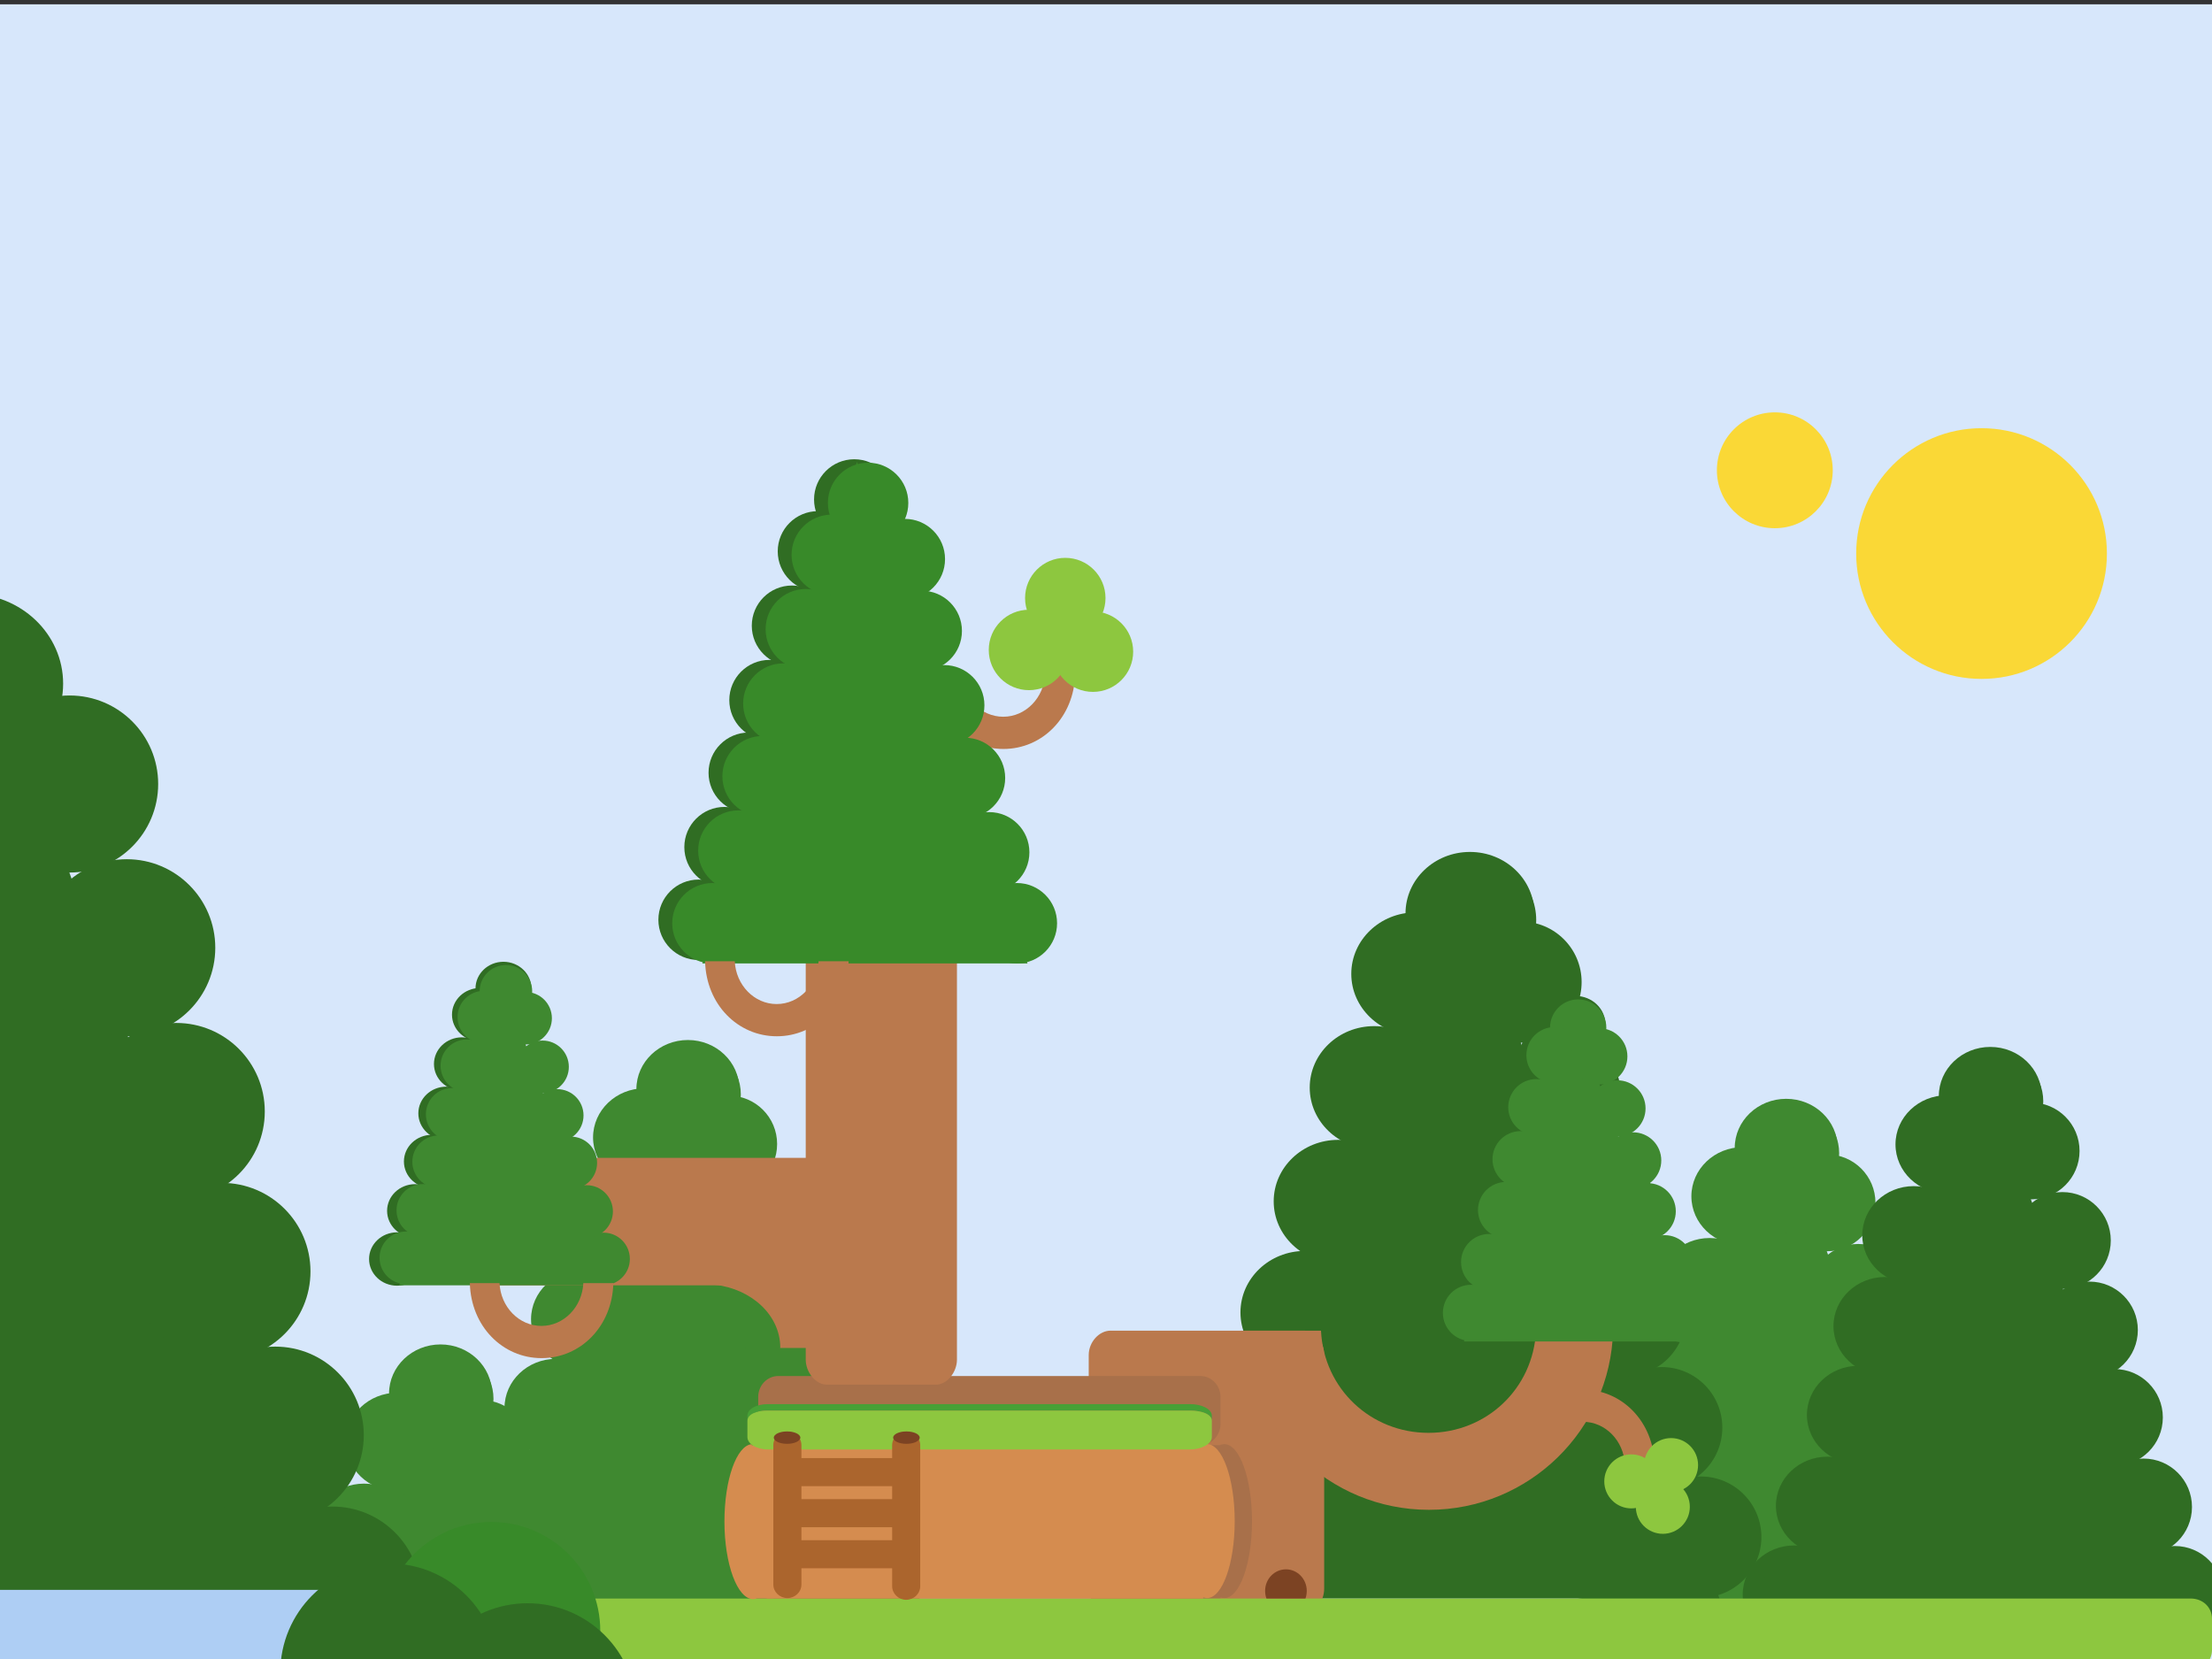 <?xml version="1.0" encoding="utf-8"?>
<!-- Generator: Adobe Illustrator 15.1.0, SVG Export Plug-In . SVG Version: 6.00 Build 0)  -->
<!DOCTYPE svg PUBLIC "-//W3C//DTD SVG 1.1//EN" "http://www.w3.org/Graphics/SVG/1.1/DTD/svg11.dtd">
<svg version="1.1" id="Layer_1" xmlns="http://www.w3.org/2000/svg" xmlns:xlink="http://www.w3.org/1999/xlink" x="0px" y="0px"
	 width="1024px" height="768px" viewBox="0 0 1024 768" enable-background="new 0 0 1024 768" xml:space="preserve">
<rect x="0" y="0" width="1024" height="768" fill="#333333" stroke="none"/>
<rect x="-4" y="2" fill="#D7E7FB" width="1029" height="768"/>
<g>
	<path fill="#3F8930" d="M227.762,645.126c0,12.563-10.669,22.75-23.83,22.75s-23.829-10.187-23.829-22.75
		c0-12.559,10.668-22.749,23.829-22.749S227.762,632.567,227.762,645.126z"/>
	<ellipse fill="#3F8930" cx="113.145" cy="875.901" rx="23.83" ry="22.749"/>
	<path fill="#3F8930" d="M152.35,834.804c0,12.565-10.667,22.751-23.828,22.751c-13.162,0-23.832-10.186-23.832-22.751
		c0-12.561,10.67-22.747,23.832-22.747C141.683,812.057,152.35,822.243,152.35,834.804z"/>
	<path fill="#3F8930" d="M166.701,792.73c0,12.564-10.668,22.752-23.832,22.752c-13.161,0-23.828-10.188-23.828-22.752
		c0-12.562,10.667-22.747,23.828-22.747C156.033,769.983,166.701,780.169,166.701,792.73z"/>
	<ellipse fill="#3F8930" cx="155.171" cy="751.634" rx="23.832" ry="22.75"/>
	<path fill="#3F8930" d="M192.329,709.56c0,12.564-10.67,22.749-23.832,22.749c-13.16,0-23.832-10.185-23.832-22.749
		c0-12.56,10.672-22.744,23.832-22.744C181.659,686.815,192.329,697,192.329,709.56z"/>
	<ellipse fill="#3F8930" cx="183.873" cy="667.488" rx="23.83" ry="22.747"/>
	<polygon fill="#3F8930" points="201.228,632.077 296.246,898 115.047,898 	"/>
	<path fill="#3F8930" d="M228.451,647.541c0,12.374-10.032,22.41-22.407,22.41s-22.407-10.036-22.407-22.41
		c0-12.372,10.032-22.408,22.407-22.408S228.451,635.169,228.451,647.541z"/>
	<circle fill="#3F8930" cx="120.678" cy="874.864" r="22.408"/>
	<path fill="#3F8930" d="M157.542,834.382c0,12.376-10.03,22.41-22.407,22.41c-12.373,0-22.408-10.034-22.408-22.41
		c0-12.374,10.035-22.407,22.408-22.407C147.512,811.975,157.542,822.008,157.542,834.382z"/>
	<circle fill="#3F8930" cx="148.629" cy="792.938" r="22.408"/>
	<circle fill="#3F8930" cx="160.194" cy="752.456" r="22.409"/>
	<circle fill="#3F8930" cx="172.725" cy="711.012" r="22.408"/>
	<circle fill="#3F8930" cx="187.183" cy="669.569" r="22.407"/>
	<circle fill="#3F8930" cx="289.347" cy="875.827" r="22.409"/>
	<path fill="#3F8930" d="M252.482,835.348c0,12.374,10.03,22.406,22.407,22.406c12.376,0,22.409-10.032,22.409-22.406
		c0-12.378-10.033-22.409-22.409-22.409C262.513,812.938,252.482,822.97,252.482,835.348z"/>
	<path fill="#3F8930" d="M238.99,793.902c0,12.375,10.029,22.408,22.408,22.408c12.373,0,22.406-10.033,22.406-22.408
		c0-12.376-10.033-22.406-22.406-22.406C249.02,771.496,238.99,781.526,238.99,793.902z"/>
	<circle fill="#3F8930" cx="249.831" cy="753.421" r="22.407"/>
	<circle fill="#3F8930" cx="237.301" cy="711.978" r="22.408"/>
	<circle fill="#3F8930" cx="222.844" cy="670.53" r="22.408"/>
</g>
<g>
	<path fill="#3F8930" d="M342.264,504.201c0,12.563-10.67,22.75-23.83,22.75c-13.162,0-23.83-10.187-23.83-22.75
		c0-12.559,10.668-22.749,23.83-22.749C331.594,481.452,342.264,491.643,342.264,504.201z"/>
	<ellipse fill="#3F8930" cx="227.646" cy="734.977" rx="23.831" ry="22.749"/>
	<path fill="#3F8930" d="M266.852,693.879c0,12.565-10.668,22.751-23.83,22.751c-13.16,0-23.832-10.186-23.832-22.751
		c0-12.561,10.672-22.746,23.832-22.746C256.184,671.133,266.852,681.318,266.852,693.879z"/>
	<path fill="#3F8930" d="M281.203,651.806c0,12.564-10.669,22.753-23.832,22.753c-13.162,0-23.829-10.188-23.829-22.753
		c0-12.562,10.667-22.747,23.829-22.747C270.534,629.059,281.203,639.244,281.203,651.806z"/>
	<ellipse fill="#3F8930" cx="269.672" cy="610.709" rx="23.832" ry="22.75"/>
	<path fill="#3F8930" d="M306.83,568.635c0,12.564-10.67,22.749-23.832,22.749c-13.16,0-23.832-10.185-23.832-22.749
		c0-12.56,10.672-22.744,23.832-22.744C296.16,545.891,306.83,556.075,306.83,568.635z"/>
	<ellipse fill="#3F8930" cx="298.375" cy="526.562" rx="23.831" ry="22.748"/>
	<polygon fill="#3F8930" points="315.729,491.077 410.747,757 229.548,757 	"/>
	<path fill="#3F8930" d="M342.953,506.617c0,12.373-10.033,22.409-22.408,22.409s-22.406-10.036-22.406-22.409
		s10.031-22.408,22.406-22.408S342.953,494.244,342.953,506.617z"/>
	<circle fill="#3F8930" cx="235.179" cy="733.939" r="22.407"/>
	<path fill="#3F8930" d="M272.043,693.457c0,12.376-10.031,22.41-22.406,22.41s-22.408-10.034-22.408-22.41
		c0-12.374,10.033-22.407,22.408-22.407S272.043,681.083,272.043,693.457z"/>
	<circle fill="#3F8930" cx="263.13" cy="652.013" r="22.409"/>
	<circle fill="#3F8930" cx="274.696" cy="611.531" r="22.409"/>
	<circle fill="#3F8930" cx="287.227" cy="570.087" r="22.408"/>
	<circle fill="#3F8930" cx="301.684" cy="528.645" r="22.407"/>
	<circle fill="#3F8930" cx="403.849" cy="734.902" r="22.409"/>
	<path fill="#3F8930" d="M366.983,694.423c0,12.374,10.03,22.406,22.407,22.406s22.409-10.032,22.409-22.406
		c0-12.378-10.032-22.409-22.409-22.409S366.983,682.045,366.983,694.423z"/>
	<path fill="#3F8930" d="M353.491,652.979c0,12.375,10.03,22.407,22.409,22.407c12.372,0,22.405-10.032,22.405-22.407
		c0-12.377-10.033-22.407-22.405-22.407C363.521,630.571,353.491,640.602,353.491,652.979z"/>
	<circle fill="#3F8930" cx="364.331" cy="612.496" r="22.407"/>
	<path fill="#3F8930" d="M329.395,571.054c0,12.373,10.031,22.405,22.408,22.405c12.373,0,22.407-10.032,22.407-22.405
		c0-12.377-10.034-22.409-22.407-22.409C339.426,548.645,329.395,558.677,329.395,571.054z"/>
	<circle fill="#3F8930" cx="337.345" cy="529.605" r="22.408"/>
</g>
<g>
	<path fill="#3F8930" d="M850.713,531.426c0,12.562-10.669,22.75-23.83,22.75s-23.829-10.188-23.829-22.75
		c0-12.56,10.668-22.75,23.829-22.75S850.713,518.866,850.713,531.426z"/>
	<ellipse fill="#3F8930" cx="736.096" cy="762.2" rx="23.831" ry="22.749"/>
	<path fill="#3F8930" d="M775.301,721.104c0,12.564-10.667,22.75-23.829,22.75c-13.16,0-23.832-10.186-23.832-22.75
		c0-12.561,10.672-22.747,23.832-22.747C764.634,698.356,775.301,708.543,775.301,721.104z"/>
	<path fill="#3F8930" d="M789.652,679.03c0,12.564-10.669,22.752-23.832,22.752c-13.161,0-23.828-10.188-23.828-22.752
		c0-12.562,10.667-22.748,23.828-22.748C778.983,656.282,789.652,666.468,789.652,679.03z"/>
	<ellipse fill="#3F8930" cx="778.122" cy="637.934" rx="23.832" ry="22.75"/>
	<path fill="#3F8930" d="M815.28,595.858c0,12.564-10.67,22.749-23.832,22.749c-13.16,0-23.832-10.185-23.832-22.749
		c0-12.56,10.672-22.744,23.832-22.744C804.61,573.114,815.28,583.299,815.28,595.858z"/>
	<ellipse fill="#3F8930" cx="806.824" cy="553.787" rx="23.83" ry="22.748"/>
	<polygon fill="#3F8930" points="824.179,519.076 919.197,785 737.998,785 	"/>
	<path fill="#3F8930" d="M851.402,533.841c0,12.374-10.032,22.409-22.407,22.409s-22.407-10.035-22.407-22.409
		c0-12.373,10.032-22.408,22.407-22.408S851.402,521.468,851.402,533.841z"/>
	<circle fill="#3F8930" cx="743.628" cy="761.164" r="22.408"/>
	<path fill="#3F8930" d="M780.493,720.681c0,12.377-10.031,22.411-22.406,22.411s-22.408-10.034-22.408-22.411
		c0-12.373,10.033-22.407,22.408-22.407S780.493,708.308,780.493,720.681z"/>
	<circle fill="#3F8930" cx="771.58" cy="679.237" r="22.408"/>
	<circle fill="#3F8930" cx="783.146" cy="638.755" r="22.409"/>
	<path fill="#3F8930" d="M818.084,597.311c0,12.375-10.032,22.41-22.409,22.41c-12.375,0-22.407-10.035-22.407-22.41
		c0-12.373,10.032-22.406,22.407-22.406C808.052,574.904,818.084,584.938,818.084,597.311z"/>
	<circle fill="#3F8930" cx="810.133" cy="555.869" r="22.408"/>
	<circle fill="#3F8930" cx="912.299" cy="762.126" r="22.409"/>
	<circle fill="#3F8930" cx="897.841" cy="721.646" r="22.408"/>
	<path fill="#3F8930" d="M861.94,680.202c0,12.375,10.03,22.407,22.409,22.407c12.373,0,22.406-10.032,22.406-22.407
		c0-12.377-10.033-22.406-22.406-22.406C871.971,657.796,861.94,667.825,861.94,680.202z"/>
	<circle fill="#3F8930" cx="872.781" cy="639.721" r="22.407"/>
	<circle fill="#3F8930" cx="860.252" cy="598.277" r="22.408"/>
	<circle fill="#3F8930" cx="845.795" cy="556.83" r="22.408"/>
</g>
<g>
	<path fill="#306D23" d="M29.226,316.475c0,22.977-19.513,41.608-43.583,41.608c-24.071,0-43.582-18.631-43.582-41.608
		c0-22.969,19.511-41.606,43.582-41.606C9.713,274.869,29.226,293.506,29.226,316.475z"/>
	<ellipse fill="#306D23" cx="-168.388" cy="738.54" rx="43.583" ry="41.605"/>
	<path fill="#306D23" d="M-96.686,663.377c0,22.979-19.51,41.608-43.58,41.608s-43.588-18.629-43.588-41.608
		c0-22.972,19.518-41.602,43.588-41.602S-96.686,640.405-96.686,663.377z"/>
	<path fill="#306D23" d="M-70.438,586.43c0,22.979-19.512,41.61-43.587,41.61c-24.07,0-43.581-18.632-43.581-41.61
		c0-22.975,19.511-41.604,43.581-41.604C-89.949,544.826-70.438,563.455-70.438,586.43z"/>
	<path fill="#306D23" d="M-47.94,511.269c0,22.977-19.511,41.606-43.584,41.606c-24.075,0-43.588-18.63-43.588-41.606
		s19.513-41.599,43.588-41.599C-67.451,469.67-47.94,488.292-47.94,511.269z"/>
	<path fill="#306D23" d="M-23.568,434.317c0,22.979-19.514,41.605-43.586,41.605c-24.069,0-43.586-18.626-43.586-41.605
		c0-22.97,19.517-41.597,43.586-41.597C-43.082,392.721-23.568,411.348-23.568,434.317z"/>
	<ellipse fill="#306D23" cx="-39.034" cy="357.373" rx="43.583" ry="41.602"/>
	<polygon fill="#306D23" points="-7.295,293.654 166.486,780 -164.91,780 	"/>
	<circle fill="#306D23" cx="-154.61" cy="736.644" r="40.981"/>
	<path fill="#306D23" d="M-87.19,662.604c0,22.636-18.345,40.986-40.979,40.986c-22.632,0-40.983-18.351-40.983-40.986
		c0-22.63,18.352-40.98,40.983-40.98C-105.535,621.624-87.19,639.975-87.19,662.604z"/>
	<circle fill="#306D23" cx="-103.49" cy="586.809" r="40.982"/>
	<path fill="#306D23" d="M-41.355,512.771c0,22.634-18.347,40.984-40.982,40.984s-40.984-18.351-40.984-40.984
		c0-22.635,18.349-40.976,40.984-40.976S-41.355,490.137-41.355,512.771z"/>
	<path fill="#306D23" d="M-18.439,436.973c0,22.633-18.348,40.986-40.982,40.986c-22.634,0-40.982-18.354-40.982-40.986
		c0-22.629,18.349-40.979,40.982-40.979C-36.787,395.994-18.439,414.344-18.439,436.973z"/>
	<circle fill="#306D23" cx="-32.98" cy="361.179" r="40.98"/>
	<path fill="#306D23" d="M112.887,738.403c0,22.636,18.348,40.984,40.982,40.984c22.636,0,40.984-18.349,40.984-40.984
		c0-22.631-18.349-40.979-40.984-40.979C131.234,697.425,112.887,715.772,112.887,738.403z"/>
	<path fill="#306D23" d="M86.446,664.371c0,22.631,18.346,40.979,40.98,40.979c22.636,0,40.983-18.349,40.983-40.979
		c0-22.638-18.348-40.984-40.983-40.984C104.792,623.387,86.446,641.733,86.446,664.371z"/>
	<path fill="#306D23" d="M61.77,588.572c0,22.634,18.344,40.981,40.984,40.981c22.629,0,40.978-18.348,40.978-40.981
		c0-22.635-18.349-40.979-40.978-40.979C80.113,547.594,61.77,565.938,61.77,588.572z"/>
	<circle fill="#306D23" cx="81.597" cy="514.535" r="40.98"/>
	<path fill="#306D23" d="M17.7,438.74c0,22.631,18.347,40.979,40.981,40.979c22.631,0,40.98-18.348,40.98-40.979
		c0-22.635-18.35-40.982-40.98-40.982C36.047,397.758,17.7,416.105,17.7,438.74z"/>
	<path fill="#306D23" d="M-8.74,362.937c0,22.634,18.348,40.983,40.979,40.983c22.635,0,40.983-18.349,40.983-40.983
		c0-22.631-18.349-40.979-40.983-40.979C9.607,321.958-8.74,340.306-8.74,362.937z"/>
</g>
<g>
	<path fill="#306D23" d="M945.196,507.404c0,12.562-10.669,22.75-23.829,22.75c-13.162,0-23.83-10.188-23.83-22.75
		c0-12.559,10.668-22.75,23.83-22.75C934.527,484.654,945.196,494.846,945.196,507.404z"/>
	<ellipse fill="#306D23" cx="830.58" cy="738.18" rx="23.831" ry="22.748"/>
	<path fill="#306D23" d="M869.784,697.082c0,12.564-10.667,22.75-23.828,22.75s-23.832-10.186-23.832-22.75
		c0-12.561,10.671-22.747,23.832-22.747S869.784,684.521,869.784,697.082z"/>
	<path fill="#306D23" d="M884.137,655.009c0,12.564-10.669,22.752-23.832,22.752c-13.162,0-23.829-10.188-23.829-22.752
		c0-12.562,10.667-22.747,23.829-22.747C873.468,632.262,884.137,642.447,884.137,655.009z"/>
	<ellipse fill="#306D23" cx="872.605" cy="613.912" rx="23.832" ry="22.75"/>
	<path fill="#306D23" d="M909.764,571.838c0,12.563-10.67,22.749-23.832,22.749c-13.16,0-23.832-10.186-23.832-22.749
		c0-12.561,10.672-22.744,23.832-22.744C899.094,549.094,909.764,559.277,909.764,571.838z"/>
	<ellipse fill="#306D23" cx="901.308" cy="529.766" rx="23.831" ry="22.748"/>
	<polygon fill="#306D23" points="918.662,495.077 1013.681,761 832.481,761 	"/>
	<path fill="#306D23" d="M945.887,509.819c0,12.374-10.033,22.409-22.408,22.409s-22.407-10.035-22.407-22.409
		c0-12.372,10.032-22.408,22.407-22.408S945.887,497.447,945.887,509.819z"/>
	<circle fill="#306D23" cx="838.113" cy="737.143" r="22.408"/>
	<path fill="#306D23" d="M874.977,696.66c0,12.376-10.03,22.41-22.406,22.41c-12.375,0-22.408-10.034-22.408-22.41
		c0-12.374,10.033-22.408,22.408-22.408C864.946,674.252,874.977,684.286,874.977,696.66z"/>
	<circle fill="#306D23" cx="866.063" cy="655.216" r="22.408"/>
	<circle fill="#306D23" cx="877.629" cy="614.734" r="22.409"/>
	<circle fill="#306D23" cx="890.16" cy="573.29" r="22.408"/>
	<circle fill="#306D23" cx="904.617" cy="531.848" r="22.407"/>
	<circle fill="#306D23" cx="1006.782" cy="738.104" r="22.409"/>
	<circle fill="#306D23" cx="992.325" cy="697.625" r="22.408"/>
	<path fill="#306D23" d="M956.425,656.181c0,12.375,10.029,22.407,22.408,22.407c12.373,0,22.406-10.032,22.406-22.407
		c0-12.376-10.033-22.406-22.406-22.406C966.454,633.774,956.425,643.805,956.425,656.181z"/>
	<circle fill="#306D23" cx="967.265" cy="615.699" r="22.407"/>
	<circle fill="#306D23" cx="954.736" cy="574.256" r="22.408"/>
	<circle fill="#306D23" cx="940.279" cy="532.809" r="22.408"/>
</g>
<g>
	<path fill="#306D23" d="M710.293,422.855c0,15.723-13.351,28.471-29.819,28.471c-16.471,0-29.82-12.748-29.82-28.471
		c0-15.716,13.35-28.467,29.82-28.467C696.942,394.389,710.293,407.14,710.293,422.855z"/>
	<ellipse fill="#306D23" cx="566.864" cy="711.643" rx="29.821" ry="28.467"/>
	<path fill="#306D23" d="M615.925,660.214c0,15.724-13.35,28.47-29.819,28.47s-29.823-12.746-29.823-28.47
		c0-15.718,13.354-28.465,29.823-28.465S615.925,644.496,615.925,660.214z"/>
	<path fill="#306D23" d="M633.885,607.564c0,15.724-13.352,28.472-29.823,28.472c-16.471,0-29.819-12.748-29.819-28.472
		c0-15.72,13.349-28.466,29.819-28.466C620.533,579.099,633.885,591.845,633.885,607.564z"/>
	<path fill="#306D23" d="M649.277,556.137c0,15.723-13.351,28.469-29.821,28.469c-16.474,0-29.824-12.746-29.824-28.469
		c0-15.719,13.351-28.461,29.824-28.461C635.927,527.676,649.277,540.418,649.277,556.137z"/>
	<path fill="#306D23" d="M665.953,503.486c0,15.723-13.352,28.467-29.823,28.467c-16.468,0-29.822-12.744-29.822-28.467
		c0-15.717,13.354-28.462,29.822-28.462C652.602,475.024,665.953,487.77,665.953,503.486z"/>
	<path fill="#306D23" d="M685.192,450.838c0,15.723-13.353,28.467-29.821,28.467c-16.472,0-29.82-12.744-29.82-28.467
		c0-15.719,13.349-28.465,29.82-28.465C671.84,422.373,685.192,435.119,685.192,450.838z"/>
	<polygon fill="#306D23" points="677.088,407.23 795.992,740 569.243,740 	"/>
	<path fill="#306D23" d="M711.156,425.879c0,15.484-12.555,28.042-28.04,28.042c-15.486,0-28.04-12.558-28.04-28.042
		c0-15.482,12.554-28.042,28.04-28.042C698.602,397.837,711.156,410.396,711.156,425.879z"/>
	<circle fill="#306D23" cx="576.291" cy="710.345" r="28.041"/>
	<path fill="#306D23" d="M622.421,659.686c0,15.488-12.552,28.044-28.039,28.044c-15.484,0-28.041-12.556-28.041-28.044
		c0-15.483,12.557-28.04,28.041-28.04C609.869,631.646,622.421,644.202,622.421,659.686z"/>
	<circle fill="#306D23" cx="611.268" cy="607.824" r="28.042"/>
	<circle fill="#306D23" cx="625.741" cy="557.166" r="28.042"/>
	<path fill="#306D23" d="M669.463,505.304c0,15.485-12.555,28.042-28.042,28.042c-15.486,0-28.041-12.557-28.041-28.042
		c0-15.483,12.555-28.039,28.041-28.039C656.908,477.265,669.463,489.82,669.463,505.304z"/>
	<circle fill="#306D23" cx="659.513" cy="453.443" r="28.04"/>
	<circle fill="#306D23" cx="787.36" cy="711.55" r="28.042"/>
	<circle fill="#306D23" cx="769.269" cy="660.894" r="28.041"/>
	<path fill="#306D23" d="M724.344,609.031c0,15.485,12.551,28.04,28.042,28.04c15.482,0,28.038-12.555,28.038-28.04
		c0-15.487-12.556-28.039-28.038-28.039C736.895,580.992,724.344,593.544,724.344,609.031z"/>
	<circle fill="#306D23" cx="737.909" cy="558.373" r="28.04"/>
	<path fill="#306D23" d="M694.19,506.513c0,15.483,12.553,28.038,28.04,28.038c15.484,0,28.04-12.555,28.04-28.038
		c0-15.488-12.556-28.042-28.04-28.042C706.743,478.471,694.19,491.024,694.19,506.513z"/>
	<circle fill="#306D23" cx="704.139" cy="454.646" r="28.04"/>
</g>
<path fill="#BA794D" d="M361.211,623.863c0,0.127-0.141,0.137-0.141,0.137H387v-39h-56v9.744
	C348,596.736,361.211,608.875,361.211,623.863z"/>
<path fill="#BA794D" d="M216,588.026c0,3.775,4.416,6.974,9.577,6.974h151.062c5.161,0,9.361-3.198,9.361-6.974v-45.579
	c0-3.775-4.2-6.447-9.361-6.447H225.577c-5.161,0-9.577,2.672-9.577,6.447V588.026z"/>
<path fill="#BA794D" d="M613,735.386c0,5.97-3.918,10.614-9.225,10.614h-89.68C508.79,746,504,741.355,504,735.386V627.291
	c0-5.971,4.79-11.291,10.096-11.291h89.68c5.307,0,9.225,5.32,9.225,11.291V735.386z"/>
<path fill="#A8704A" d="M351,659.16c0,5.173,4.01,9.84,9.316,9.84h195.373c5.307,0,9.311-4.667,9.311-9.84v-12.492
	c0-5.174-4.004-9.668-9.311-9.668H360.316c-5.307,0-9.316,4.494-9.316,9.668V659.16z"/>
<path fill="#A8704A" d="M566.772,668.527c-0.543,0-0.772,0.105-1.772,0.287V669H356v-0.445c-7,0.576-12.633,16.38-12.633,35.805
	c0,19.789,6.004,35.937,13.301,35.937c0.672,0,1.42-0.296,2.064-0.296H565v-0.496c1,0.182,1.229,0.287,1.772,0.287
	c7.075,0,12.812-15.953,12.812-35.632S573.848,668.527,566.772,668.527z"/>
<path fill="#306D23" d="M743.212,474.273c0,7.301-6.2,13.221-13.85,13.221c-7.647,0-13.848-5.92-13.848-13.221
	c0-7.299,6.2-13.221,13.848-13.221C737.012,461.053,743.212,466.975,743.212,474.273z"/>
<ellipse fill="#306D23" cx="676.603" cy="608.385" rx="13.848" ry="13.221"/>
<ellipse fill="#306D23" cx="685.538" cy="584.502" rx="13.849" ry="13.221"/>
<path fill="#306D23" d="M707.727,560.051c0,7.303-6.199,13.223-13.85,13.223c-7.647,0-13.848-5.92-13.848-13.223
	c0-7.3,6.2-13.219,13.848-13.219C701.527,546.832,707.727,552.751,707.727,560.051z"/>
<ellipse fill="#306D23" cx="701.026" cy="536.168" rx="13.85" ry="13.222"/>
<ellipse fill="#306D23" cx="708.77" cy="511.718" rx="13.85" ry="13.221"/>
<ellipse fill="#306D23" cx="717.706" cy="487.268" rx="13.849" ry="13.221"/>
<circle fill="#306D23" cx="395.466" cy="231.22" r="18.616"/>
<circle fill="#306D23" cx="323.402" cy="425.792" r="18.616"/>
<circle fill="#306D23" cx="335.413" cy="392.162" r="18.616"/>
<circle fill="#306D23" cx="346.623" cy="357.731" r="18.616"/>
<circle fill="#306D23" cx="356.231" cy="324.102" r="18.616"/>
<circle fill="#306D23" cx="366.64" cy="289.671" r="18.616"/>
<circle fill="#306D23" cx="378.651" cy="255.241" r="18.616"/>
<path fill="#BA794D" d="M483.829,312c-0.515,11-9.001,19.802-19.396,19.802S445.553,323,445.039,312h-13.74
	c0.482,20,15.168,34.717,33.213,34.717S497.242,332,497.725,312H483.829z"/>
<path fill="#BA794D" d="M711.084,616c-1.32,27-23.101,47.307-49.777,47.307S612.85,643,611.528,616h-35.261
	c1.238,46,38.926,82.937,85.238,82.937S745.507,662,746.744,616H711.084z"/>
<path fill="#BA794D" d="M443,629.44c0,5.666-4.469,11.56-9.775,11.56H382.78c-5.306,0-9.78-5.894-9.78-11.56v-218.89
	c0-5.666,4.475-10.551,9.78-10.551h50.444c5.307,0,9.775,4.885,9.775,10.551V629.44z"/>
<path fill="#8DC73F" d="M1024,763.812c0,5.306-4.173,9.188-9.906,9.188H187.799c-5.734,0-10.799-3.882-10.799-9.188v-14.413
	c0-5.307,5.064-9.399,10.799-9.399h826.295c5.733,0,9.906,4.093,9.906,9.399V763.812z"/>
<path fill="#D58C4F" d="M558.769,668.527c-0.542,0-0.769,0.105-1.769,0.287V669H348v-0.445c-7,0.576-12.637,16.38-12.637,35.805
	c0,19.789,6.002,35.937,13.299,35.937c0.672,0,1.419-0.296,2.064-0.296H557v-0.496c1,0.182,1.227,0.287,1.769,0.287
	c7.076,0,12.812-15.953,12.812-35.632S565.845,668.527,558.769,668.527z"/>
<path fill="#F5F5F5" d="M541.32,634.294"/>
<polygon fill="#388A29" points="396.724,213.795 475.662,446 325.129,446 "/>
<circle fill="#388A29" cx="401.871" cy="232.821" r="18.615"/>
<circle fill="#388A29" cx="329.808" cy="427.394" r="18.616"/>
<circle fill="#388A29" cx="341.818" cy="393.764" r="18.615"/>
<circle fill="#388A29" cx="353.028" cy="359.333" r="18.616"/>
<circle fill="#388A29" cx="362.637" cy="325.703" r="18.615"/>
<circle fill="#388A29" cx="373.046" cy="291.273" r="18.616"/>
<circle fill="#388A29" cx="385.057" cy="256.842" r="18.615"/>
<circle fill="#388A29" cx="470.732" cy="427.394" r="18.615"/>
<circle fill="#388A29" cx="457.921" cy="394.564" r="18.616"/>
<circle fill="#388A29" cx="446.711" cy="360.134" r="18.615"/>
<circle fill="#388A29" cx="437.103" cy="326.504" r="18.616"/>
<circle fill="#388A29" cx="426.693" cy="292.074" r="18.615"/>
<polygon fill="#3F8930" points="727.791,466.463 783.01,621 677.708,621 "/>
<circle fill="#3F8930" cx="730.59" cy="475.677" r="13.022"/>
<circle fill="#3F8930" cx="680.98" cy="607.782" r="13.021"/>
<circle fill="#3F8930" cx="689.382" cy="584.256" r="13.021"/>
<circle fill="#3F8930" cx="697.224" cy="560.172" r="13.022"/>
<circle fill="#3F8930" cx="703.945" cy="536.646" r="13.022"/>
<circle fill="#3F8930" cx="711.228" cy="512.562" r="13.022"/>
<circle fill="#3F8930" cx="719.629" cy="488.479" r="13.021"/>
<circle fill="#3F8930" cx="779.001" cy="608.342" r="13.022"/>
<circle fill="#3F8930" cx="770.599" cy="584.817" r="13.022"/>
<path fill="#3F8930" d="M749.736,560.732c0,7.191,5.828,13.021,13.022,13.021c7.19,0,13.021-5.83,13.021-13.021
	c0-7.192-5.83-13.021-13.021-13.021C755.564,547.711,749.736,553.54,749.736,560.732z"/>
<circle fill="#3F8930" cx="756.036" cy="537.207" r="13.021"/>
<circle fill="#3F8930" cx="748.755" cy="513.123" r="13.021"/>
<circle fill="#3F8930" cx="740.353" cy="489.036" r="13.022"/>
<path fill="#BA794D" d="M378.936,445c-0.514,11-9,19.803-19.395,19.803S340.66,456,340.146,445h-13.739
	c0.482,20,15.167,34.717,33.213,34.717c18.045,0,32.729-14.717,33.212-34.717H378.936z"/>
<circle fill="#8DC73F" cx="493.152" cy="276.86" r="18.616"/>
<circle fill="#8DC73F" cx="476.337" cy="300.881" r="18.616"/>
<circle fill="#8DC73F" cx="505.963" cy="301.682" r="18.616"/>
<path fill="#306D23" d="M245.994,457.584c0,6.818-5.791,12.348-12.934,12.348c-7.145,0-12.934-5.529-12.934-12.348
	c0-6.816,5.789-12.347,12.934-12.347C240.203,445.237,245.994,450.768,245.994,457.584z"/>
<ellipse fill="#306D23" cx="183.786" cy="582.835" rx="12.934" ry="12.347"/>
<path fill="#306D23" d="M205.064,560.529c0,6.82-5.789,12.349-12.934,12.349c-7.143,0-12.934-5.528-12.934-12.349
	c0-6.816,5.791-12.346,12.934-12.346C199.275,548.184,205.064,553.713,205.064,560.529z"/>
<ellipse fill="#306D23" cx="199.92" cy="537.695" rx="12.934" ry="12.348"/>
<ellipse fill="#306D23" cx="206.595" cy="515.391" rx="12.934" ry="12.348"/>
<path fill="#306D23" d="M226.763,492.555c0,6.818-5.79,12.348-12.935,12.348c-7.143,0-12.936-5.529-12.936-12.348
	c0-6.816,5.793-12.344,12.936-12.344C220.973,480.211,226.763,485.738,226.763,492.555z"/>
<ellipse fill="#306D23" cx="222.173" cy="469.721" rx="12.934" ry="12.346"/>
<polygon fill="#3F8930" points="231.592,450.674 283.162,595 184.818,595 "/>
<circle fill="#3F8930" cx="234.206" cy="458.895" r="12.161"/>
<circle fill="#3F8930" cx="187.874" cy="582.271" r="12.161"/>
<circle fill="#3F8930" cx="195.721" cy="560.301" r="12.161"/>
<circle fill="#3F8930" cx="203.045" cy="537.808" r="12.162"/>
<circle fill="#3F8930" cx="209.322" cy="515.836" r="12.162"/>
<circle fill="#3F8930" cx="216.123" cy="493.344" r="12.162"/>
<circle fill="#3F8930" cx="223.969" cy="470.85" r="12.161"/>
<circle fill="#3F8930" cx="279.418" cy="582.795" r="12.162"/>
<circle fill="#3F8930" cx="271.572" cy="560.824" r="12.162"/>
<circle fill="#3F8930" cx="264.249" cy="538.33" r="12.161"/>
<circle fill="#3F8930" cx="257.971" cy="516.359" r="12.161"/>
<circle fill="#3F8930" cx="251.171" cy="493.867" r="12.161"/>
<circle fill="#3F8930" cx="243.324" cy="471.371" r="12.162"/>
<path fill="#BA794D" d="M270.04,594c-0.515,11-9.001,19.803-19.396,19.803S231.764,605,231.249,594H217.51
	c0.482,20,15.168,34.717,33.213,34.717S283.453,614,283.936,594H270.04z"/>
<path fill="#BA794D" d="M713.431,678c0.516-11,9.002-19.803,19.396-19.803c10.395,0,18.881,8.803,19.396,19.803h13.738
	c-0.482-20-15.167-34.717-33.212-34.717c-18.046,0-32.73,14.717-33.213,34.717H713.431z"/>
<circle fill="#8DC73F" cx="769.774" cy="697.549" r="12.502"/>
<circle fill="#8DC73F" cx="773.588" cy="678.231" r="12.501"/>
<circle fill="#8DC73F" cx="755.171" cy="685.775" r="12.502"/>
<path fill="#AECEF4" d="M-61,763.812c0,4.422,4.463,8.188,9.735,8.188h232.327c5.273,0,9.938-3.766,9.938-8.188v-20.019
	c0-4.422-4.664-7.794-9.938-7.794H-51.265c-5.272,0-9.735,3.372-9.735,7.794V763.812z"/>
<circle fill="#388A29" cx="227.442" cy="755.004" r="50.444"/>
<circle fill="#306D23" cx="180.201" cy="774.222" r="50.445"/>
<circle fill="#306D23" cx="244.257" cy="792.638" r="50.445"/>
<path fill="#7C4323" d="M586.277,740c-0.398-1-0.616-2.347-0.616-3.573c0-5.466,4.315-9.94,9.639-9.94
	c5.322,0,9.638,4.496,9.638,9.962c0,1.227-0.218,2.552-0.615,3.552H586.277z"/>
<path fill="#47A036" d="M550.885,650H355.512c-5.306,0-9.512,2.238-9.512,5.355v2.402c0-3.117,4.206-4.758,9.512-4.758h195.373
	c5.307,0,10.115,1.641,10.115,4.758v-2.402C561,652.238,556.191,650,550.885,650z"/>
<path fill="#8DC73F" d="M346,665.285c0,3.117,4.206,5.715,9.512,5.715h195.373c5.307,0,10.115-2.598,10.115-5.715v-7.527
	c0-3.117-4.809-4.758-10.115-4.758H355.512c-5.306,0-9.512,1.641-9.512,4.758V665.285z"/>
<path fill="#AB652D" d="M371,733.563c0,3.438-2.963,6.228-6.5,6.228l0,0c-3.537,0-6.5-2.789-6.5-6.228V668.95
	c0-3.439,2.963-6.228,6.5-6.228l0,0c3.537,0,6.5,2.788,6.5,6.228V733.563z"/>
<path fill="#AB652D" d="M426,734.299c0,3.475-2.963,6.293-6.5,6.293l0,0c-3.537,0-6.5-2.818-6.5-6.293v-65.283
	c0-3.476,2.963-6.293,6.5-6.293l0,0c3.537,0,6.5,2.817,6.5,6.293V734.299z"/>
<path fill="#AB652D" d="M423.616,681.5c0,3.537-2.173,6.5-4.853,6.5h-50.348c-2.681,0-4.854-2.963-4.854-6.5l0,0
	c0-3.537,2.173-6.5,4.854-6.5h50.348C421.443,675,423.616,677.963,423.616,681.5L423.616,681.5z"/>
<path fill="#AB652D" d="M422.815,700.5c0,3.537-2.173,6.5-4.853,6.5h-50.348c-2.681,0-4.853-2.963-4.853-6.5l0,0
	c0-3.537,2.172-6.5,4.853-6.5h50.348C420.643,694,422.815,696.963,422.815,700.5L422.815,700.5z"/>
<path fill="#AB652D" d="M421.215,719.5c0,3.537-2.174,6.5-4.854,6.5h-50.348c-2.68,0-4.853-2.963-4.853-6.5l0,0
	c0-3.537,2.173-6.5,4.853-6.5h50.348C419.041,713,421.215,715.963,421.215,719.5L421.215,719.5z"/>
<ellipse fill="#7C4323" cx="364.364" cy="665.526" rx="6.138" ry="2.87"/>
<ellipse fill="#7C4323" cx="419.613" cy="665.526" rx="6.138" ry="2.87"/>
<circle fill="#FAD836" cx="917.318" cy="256.256" r="58.034"/>
<circle fill="#FAD836" cx="821.617" cy="217.709" r="26.819"/>
<circle fill="#388A29" cx="418.871" cy="258.821" r="18.615"/>
</svg>
